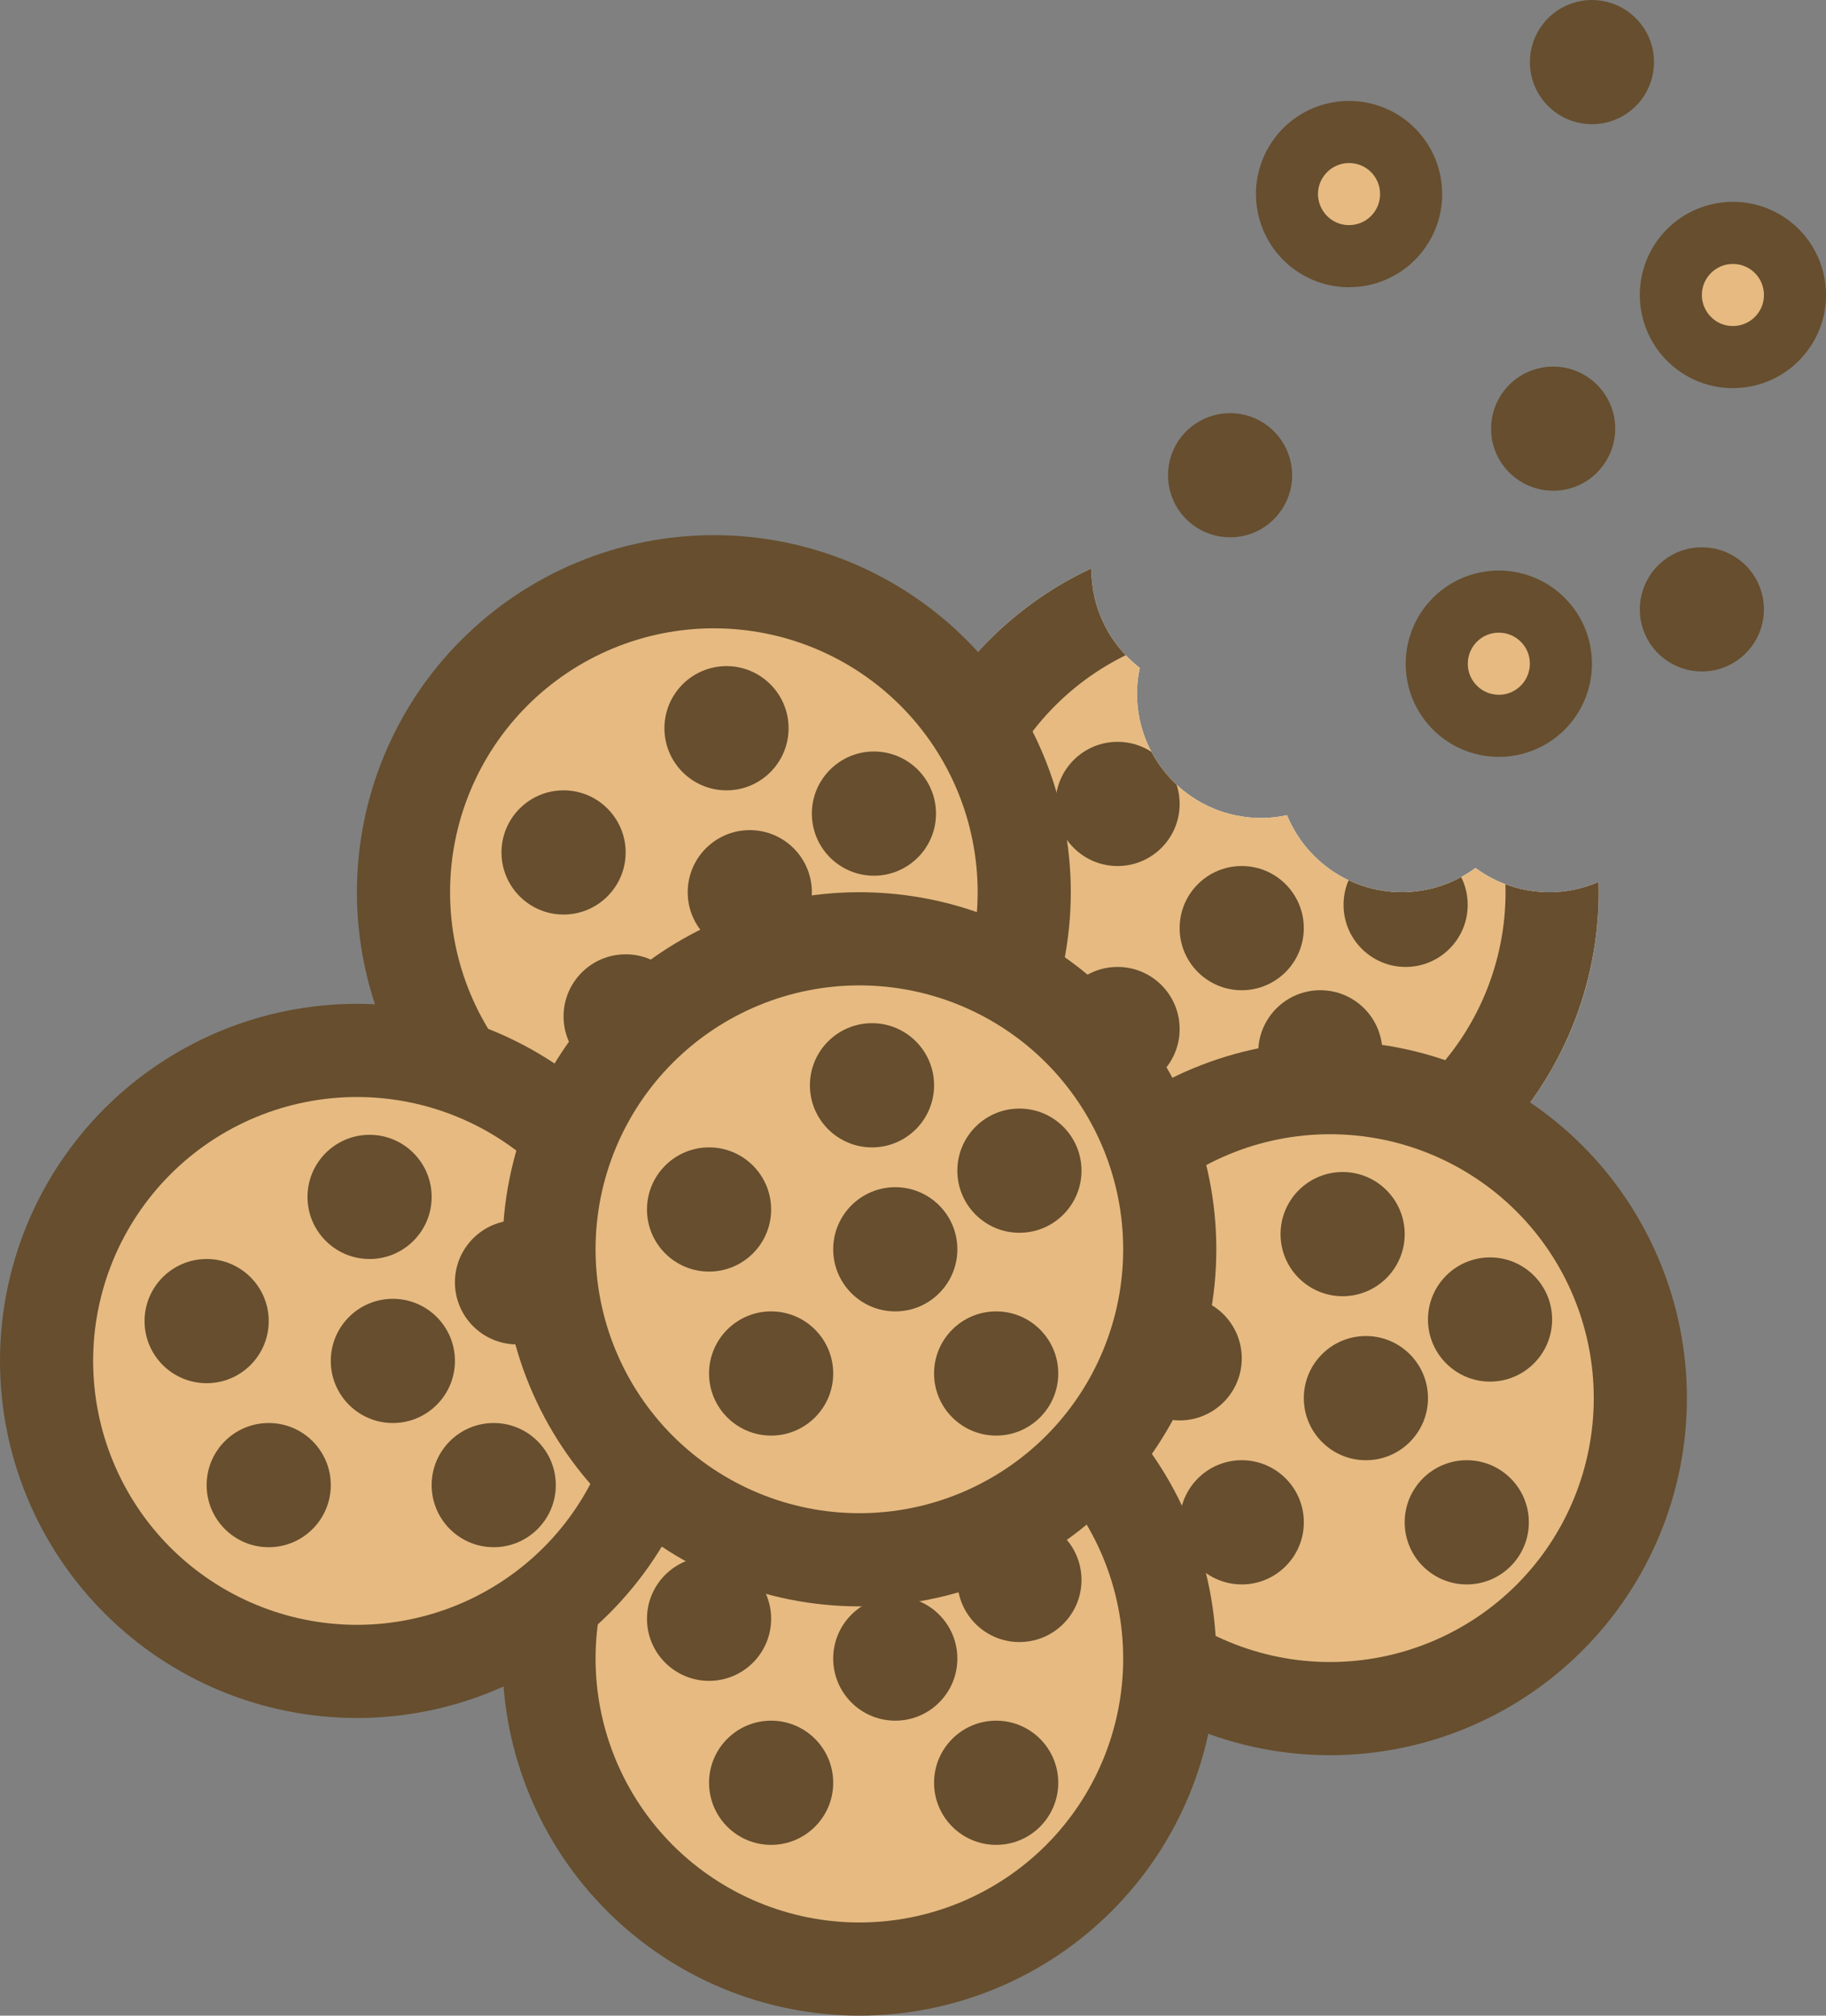 <?xml version="1.0" encoding="UTF-8" standalone="no"?><!-- Generator: Gravit.io --><svg xmlns="http://www.w3.org/2000/svg" xmlns:xlink="http://www.w3.org/1999/xlink" style="isolation:isolate" viewBox="-37.791 16.826 49.097 54.174" width="49.097pt" height="54.174pt"><rect x="-37.791" y="16.826" width="49.097" height="54.174" fill="#808080" stroke="none"/><g><path d=" M -8.445 32.102 C -11.725 33.628 -14 36.954 -14 40.806 C -14 46.103 -9.7 50.403 -4.403 50.403 C 0.894 50.403 5.194 46.103 5.194 40.806 C 5.194 40.714 5.192 40.621 5.19 40.529 C 4.784 40.708 4.335 40.806 3.863 40.806 C 3.121 40.806 2.436 40.564 1.881 40.154 C 1.326 40.564 0.641 40.806 -0.101 40.806 C -1.494 40.806 -2.689 39.951 -3.187 38.735 C -3.411 38.786 -3.643 38.811 -3.882 38.811 C -5.725 38.811 -7.22 37.315 -7.22 35.473 C -7.22 35.234 -7.195 35.001 -7.145 34.778 C -7.936 34.168 -8.446 33.21 -8.446 32.135 C -8.446 32.124 -8.446 32.113 -8.445 32.102 Z " fill="rgb(255,255,255)"/><clipPath id="_clipPath_2aqzfcxAvLbUQ8Y6Wf0y9Ov243ifuZKz"><path d=" M -8.445 32.102 C -11.725 33.628 -14 36.954 -14 40.806 C -14 46.103 -9.7 50.403 -4.403 50.403 C 0.894 50.403 5.194 46.103 5.194 40.806 C 5.194 40.714 5.192 40.621 5.19 40.529 C 4.784 40.708 4.335 40.806 3.863 40.806 C 3.121 40.806 2.436 40.564 1.881 40.154 C 1.326 40.564 0.641 40.806 -0.101 40.806 C -1.494 40.806 -2.689 39.951 -3.187 38.735 C -3.411 38.786 -3.643 38.811 -3.882 38.811 C -5.725 38.811 -7.22 37.315 -7.22 35.473 C -7.22 35.234 -7.195 35.001 -7.145 34.778 C -7.936 34.168 -8.446 33.21 -8.446 32.135 C -8.446 32.124 -8.446 32.113 -8.445 32.102 Z " fill="rgb(255,255,255)"/></clipPath><g clip-path="url(#_clipPath_2aqzfcxAvLbUQ8Y6Wf0y9Ov243ifuZKz)"><g><circle vector-effect="non-scaling-stroke" cx="-4.404" cy="40.806" r="8.345" fill="rgb(230,186,129)"/><path d=" M -14 40.806 C -14 38.261 -12.988 35.82 -11.19 34.02 C -9.391 32.221 -6.948 31.209 -4.403 31.209 C -1.86 31.209 0.583 32.221 2.381 34.02 C 4.182 35.82 5.194 38.261 5.194 40.806 C 5.194 43.349 4.182 45.792 2.381 47.593 C 0.583 49.391 -1.86 50.403 -4.403 50.403 C -6.948 50.403 -9.391 49.391 -11.19 47.593 C -12.988 45.792 -14 43.349 -14 40.806 Z  M -11.496 40.806 C -11.496 38.927 -10.75 37.12 -9.419 35.791 C -8.09 34.46 -6.285 33.713 -4.403 33.713 C -2.523 33.713 -0.719 34.46 0.612 35.791 C 1.941 37.12 2.69 38.927 2.69 40.806 C 2.69 42.686 1.941 44.493 0.612 45.822 C -0.719 47.151 -2.523 47.9 -4.403 47.9 C -6.285 47.9 -8.09 47.151 -9.419 45.822 C -10.75 44.493 -11.496 42.686 -11.496 40.806 Z " fill-rule="evenodd" fill="rgb(102,78,46)"/><circle vector-effect="non-scaling-stroke" cx="-3.335" cy="36.764" r="1.669" fill="rgb(102,78,46)"/><circle vector-effect="non-scaling-stroke" cx="0.003" cy="41.145" r="1.669" fill="rgb(102,78,46)"/><circle vector-effect="non-scaling-stroke" cx="-7.742" cy="38.433" r="1.669" fill="rgb(102,78,46)"/><circle vector-effect="non-scaling-stroke" cx="-2.291" cy="45.109" r="1.669" fill="rgb(102,78,46)"/><circle vector-effect="non-scaling-stroke" cx="-4.404" cy="41.771" r="1.669" fill="rgb(102,78,46)"/><circle vector-effect="non-scaling-stroke" cx="-7.742" cy="44.483" r="1.669" fill="rgb(102,78,46)"/></g></g><circle vector-effect="non-scaling-stroke" cx="-1.518" cy="22.042" r="1.669" fill="rgb(230,186,129)"/><circle vector-effect="non-scaling-stroke" cx="2.509" cy="34.664" r="1.669" fill="rgb(230,186,129)"/><circle vector-effect="non-scaling-stroke" cx="8.803" cy="24.754" r="1.669" fill="rgb(230,186,129)"/><circle vector-effect="non-scaling-stroke" cx="-4.717" cy="29.599" r="0.835" fill="rgb(102,78,46)"/><circle vector-effect="non-scaling-stroke" cx="3.97" cy="28.347" r="0.835" fill="rgb(102,78,46)"/><circle vector-effect="non-scaling-stroke" cx="5.013" cy="18.496" r="0.835" fill="rgb(102,78,46)"/><circle vector-effect="non-scaling-stroke" cx="7.968" cy="33.204" r="0.835" fill="rgb(102,78,46)"/><path d=" M -4.021 22.041 C -4.022 21.491 -3.839 20.956 -3.505 20.519 C -3.168 20.081 -2.7 19.767 -2.166 19.624 C -1.954 19.567 -1.737 19.539 -1.517 19.539 C -0.966 19.538 -0.431 19.721 0.006 20.055 C 0.444 20.391 0.758 20.862 0.901 21.394 C 0.957 21.606 0.985 21.823 0.986 22.043 C 0.987 22.594 0.804 23.129 0.468 23.567 C 0.133 24.004 -0.338 24.318 -0.87 24.461 C -1.081 24.517 -1.298 24.545 -1.518 24.546 C -2.069 24.547 -2.604 24.364 -3.041 24.029 C -3.479 23.693 -3.793 23.222 -3.936 22.69 C -3.992 22.479 -4.02 22.262 -4.021 22.041 Z  M -2.354 22.042 C -2.353 21.858 -2.293 21.68 -2.18 21.535 C -2.069 21.389 -1.911 21.284 -1.734 21.236 C -1.663 21.217 -1.59 21.207 -1.518 21.209 C -1.335 21.207 -1.155 21.267 -1.01 21.379 C -0.864 21.491 -0.759 21.649 -0.711 21.826 C -0.693 21.897 -0.684 21.97 -0.684 22.041 C -0.683 22.225 -0.744 22.405 -0.855 22.549 C -0.967 22.696 -1.124 22.801 -1.302 22.848 C -1.372 22.867 -1.445 22.876 -1.519 22.876 C -1.702 22.878 -1.881 22.816 -2.025 22.705 C -2.171 22.593 -2.276 22.436 -2.324 22.258 C -2.343 22.188 -2.353 22.115 -2.354 22.042 Z " fill-rule="evenodd" fill="rgb(102,78,46)"/><path d=" M 0.005 34.665 C 0.006 34.114 0.187 33.577 0.523 33.139 C 0.858 32.704 1.328 32.388 1.86 32.246 C 2.072 32.189 2.291 32.16 2.509 32.16 C 3.06 32.162 3.596 32.342 4.034 32.678 C 4.47 33.013 4.786 33.483 4.928 34.015 C 4.985 34.227 5.013 34.446 5.014 34.664 C 5.012 35.215 4.832 35.752 4.496 36.19 C 4.161 36.625 3.691 36.941 3.159 37.083 C 2.947 37.14 2.728 37.169 2.51 37.169 C 1.959 37.167 1.422 36.987 0.984 36.651 C 0.549 36.316 0.233 35.846 0.09 35.314 C 0.034 35.102 0.005 34.883 0.005 34.665 Z  M 1.675 34.665 C 1.675 34.481 1.735 34.303 1.847 34.156 C 1.959 34.01 2.115 33.905 2.292 33.858 C 2.363 33.839 2.436 33.83 2.509 33.83 C 2.693 33.83 2.871 33.89 3.018 34.002 C 3.164 34.114 3.269 34.27 3.316 34.447 C 3.335 34.518 3.344 34.591 3.344 34.664 C 3.344 34.848 3.283 35.026 3.171 35.173 C 3.059 35.317 2.904 35.424 2.727 35.471 C 2.656 35.49 2.583 35.499 2.509 35.499 C 2.326 35.499 2.148 35.439 2.001 35.327 C 1.856 35.214 1.75 35.059 1.702 34.882 C 1.684 34.811 1.675 34.738 1.675 34.665 Z " fill-rule="evenodd" fill="rgb(102,78,46)"/><path d=" M 6.3 24.753 C 6.299 24.203 6.482 23.668 6.816 23.231 C 7.152 22.793 7.621 22.479 8.155 22.336 C 8.367 22.279 8.584 22.251 8.802 22.251 C 9.355 22.25 9.89 22.433 10.327 22.767 C 10.765 23.103 11.079 23.574 11.221 24.106 C 11.278 24.318 11.306 24.535 11.307 24.755 C 11.307 25.306 11.125 25.841 10.788 26.279 C 10.454 26.716 9.983 27.03 9.451 27.173 C 9.24 27.229 9.022 27.257 8.802 27.258 C 8.252 27.259 7.717 27.076 7.28 26.741 C 6.842 26.405 6.528 25.934 6.385 25.402 C 6.328 25.191 6.3 24.974 6.3 24.753 Z  M 7.968 24.756 C 7.968 24.572 8.028 24.392 8.14 24.247 C 8.252 24.101 8.41 23.996 8.587 23.948 C 8.658 23.929 8.729 23.921 8.802 23.921 C 8.986 23.919 9.166 23.981 9.31 24.091 C 9.457 24.203 9.562 24.361 9.609 24.538 C 9.628 24.609 9.637 24.682 9.637 24.755 C 9.639 24.939 9.577 25.117 9.466 25.261 C 9.354 25.408 9.197 25.513 9.019 25.56 C 8.949 25.579 8.876 25.59 8.802 25.588 C 8.619 25.59 8.441 25.53 8.296 25.417 C 8.15 25.305 8.045 25.148 7.997 24.97 C 7.978 24.9 7.967 24.827 7.968 24.756 Z " fill-rule="evenodd" fill="rgb(102,78,46)"/><path d=" M -6.385 29.597 C -6.386 29.23 -6.264 28.874 -6.042 28.583 C -5.817 28.292 -5.504 28.083 -5.149 27.987 C -5.008 27.95 -4.862 27.93 -4.716 27.93 C -4.349 27.928 -3.992 28.051 -3.701 28.275 C -3.41 28.498 -3.201 28.811 -3.105 29.168 C -3.067 29.309 -3.048 29.453 -3.048 29.599 C -3.047 29.966 -3.169 30.323 -3.394 30.614 C -3.615 30.907 -3.929 31.116 -4.285 31.212 C -4.426 31.25 -4.571 31.267 -4.718 31.267 C -5.084 31.268 -5.441 31.146 -5.732 30.923 C -6.025 30.7 -6.234 30.386 -6.329 30.032 C -6.367 29.891 -6.385 29.744 -6.385 29.597 Z " fill="rgb(102,78,46)"/><path d=" M 2.302 28.347 C 2.3 27.981 2.422 27.622 2.645 27.331 C 2.869 27.04 3.182 26.831 3.537 26.736 C 3.678 26.698 3.824 26.678 3.971 26.678 C 4.338 26.679 4.694 26.799 4.986 27.023 C 5.276 27.246 5.488 27.561 5.583 27.915 C 5.621 28.056 5.638 28.201 5.639 28.347 C 5.64 28.714 5.517 29.071 5.293 29.362 C 5.071 29.655 4.758 29.864 4.401 29.96 C 4.262 29.997 4.116 30.017 3.969 30.015 C 3.602 30.016 3.245 29.894 2.954 29.671 C 2.663 29.447 2.452 29.134 2.357 28.78 C 2.319 28.639 2.301 28.492 2.302 28.347 Z " fill="rgb(102,78,46)"/><path d=" M 3.344 18.496 C 3.343 18.129 3.466 17.772 3.688 17.479 C 3.912 17.188 4.225 16.979 4.58 16.884 C 4.721 16.846 4.867 16.826 5.014 16.826 C 5.381 16.827 5.737 16.947 6.028 17.172 C 6.32 17.396 6.531 17.709 6.626 18.063 C 6.664 18.204 6.681 18.351 6.681 18.496 C 6.682 18.862 6.56 19.221 6.338 19.512 C 6.114 19.803 5.8 20.012 5.446 20.107 C 5.305 20.145 5.159 20.165 5.012 20.165 C 4.645 20.164 4.288 20.044 3.997 19.82 C 3.706 19.595 3.495 19.282 3.4 18.928 C 3.362 18.787 3.345 18.642 3.344 18.496 Z " fill="rgb(102,78,46)"/><path d=" M 6.3 33.203 C 6.299 32.836 6.422 32.479 6.644 32.188 C 6.868 31.897 7.181 31.686 7.536 31.591 C 7.677 31.553 7.823 31.535 7.968 31.536 C 8.335 31.534 8.694 31.656 8.984 31.879 C 9.276 32.103 9.485 32.416 9.58 32.771 C 9.618 32.912 9.637 33.058 9.638 33.205 C 9.637 33.572 9.516 33.928 9.292 34.22 C 9.07 34.51 8.755 34.722 8.4 34.817 C 8.259 34.855 8.115 34.872 7.968 34.873 C 7.601 34.874 7.244 34.751 6.954 34.529 C 6.66 34.305 6.451 33.992 6.356 33.637 C 6.318 33.496 6.299 33.35 6.3 33.203 Z " fill="rgb(102,78,46)"/></g><g><path d=" M -18.596 49.151 C -23.202 49.151 -26.941 45.412 -26.941 40.806 C -26.941 36.2 -23.202 32.461 -18.596 32.461 C -13.99 32.461 -10.251 36.2 -10.251 40.806 C -10.251 45.412 -13.99 49.151 -18.596 49.151 Z " fill="rgb(230,186,129)"/><path d=" M -18.597 50.403 C -21.14 50.403 -23.583 49.391 -25.381 47.591 C -27.182 45.792 -28.194 43.349 -28.194 40.806 C -28.194 38.261 -27.182 35.818 -25.381 34.02 C -23.583 32.221 -21.14 31.209 -18.597 31.209 C -16.052 31.209 -13.609 32.221 -11.81 34.02 C -10.012 35.818 -9 38.261 -9 40.806 L -9 40.806 C -9 43.349 -10.012 45.792 -11.81 47.591 C -13.609 49.391 -16.052 50.403 -18.597 50.403 Z  M -18.597 47.9 C -20.477 47.9 -22.281 47.151 -23.612 45.822 C -24.941 44.493 -25.69 42.686 -25.69 40.806 C -25.69 38.924 -24.941 37.12 -23.612 35.791 C -22.281 34.46 -20.477 33.713 -18.597 33.713 C -16.715 33.713 -14.91 34.46 -13.579 35.791 C -12.25 37.12 -11.504 38.924 -11.504 40.806 L -11.504 40.806 C -11.504 42.686 -12.25 44.493 -13.579 45.822 C -14.91 47.151 -16.715 47.9 -18.597 47.9 Z " fill-rule="evenodd" fill="rgb(102,78,46)"/><path d=" M -22.638 41.406 C -23.559 41.406 -24.307 40.658 -24.307 39.737 C -24.307 38.815 -23.559 38.068 -22.638 38.068 C -21.717 38.068 -20.969 38.815 -20.969 39.737 C -20.969 40.658 -21.717 41.406 -22.638 41.406 Z " fill="rgb(102,78,46)"/><path d=" M -18.257 38.068 C -19.178 38.068 -19.926 37.32 -19.926 36.398 C -19.926 35.477 -19.178 34.729 -18.257 34.729 C -17.336 34.729 -16.588 35.477 -16.588 36.398 C -16.588 37.32 -17.336 38.068 -18.257 38.068 Z " fill="rgb(102,78,46)"/><path d=" M -20.969 45.813 C -21.89 45.813 -22.638 45.065 -22.638 44.144 C -22.638 43.223 -21.89 42.475 -20.969 42.475 C -20.048 42.475 -19.3 43.223 -19.3 44.144 C -19.3 45.065 -20.048 45.813 -20.969 45.813 Z " fill="rgb(102,78,46)"/><path d=" M -14.293 40.362 C -15.214 40.362 -15.962 39.615 -15.962 38.693 C -15.962 37.772 -15.214 37.024 -14.293 37.024 C -13.372 37.024 -12.624 37.772 -12.624 38.693 C -12.624 39.615 -13.372 40.362 -14.293 40.362 Z " fill="rgb(102,78,46)"/><path d=" M -17.631 42.475 C -18.552 42.475 -19.3 41.727 -19.3 40.806 C -19.3 39.885 -18.552 39.137 -17.631 39.137 C -16.71 39.137 -15.962 39.885 -15.962 40.806 C -15.962 41.727 -16.71 42.475 -17.631 42.475 Z " fill="rgb(102,78,46)"/><path d=" M -14.919 45.813 C -15.84 45.813 -16.588 45.065 -16.588 44.144 C -16.588 43.223 -15.84 42.475 -14.919 42.475 C -13.998 42.475 -13.25 43.223 -13.25 44.144 C -13.25 45.065 -13.998 45.813 -14.919 45.813 Z " fill="rgb(102,78,46)"/></g><g><path d=" M -2.03 62.748 C -6.636 62.748 -10.375 59.008 -10.375 54.403 C -10.375 49.797 -6.636 46.058 -2.03 46.058 C 2.576 46.058 6.315 49.797 6.315 54.403 C 6.315 59.008 2.576 62.748 -2.03 62.748 Z " fill="rgb(230,186,129)"/><path d=" M -2.031 64 C -4.574 64 -7.017 62.988 -8.815 61.188 C -10.616 59.389 -11.628 56.946 -11.628 54.403 C -11.628 51.858 -10.616 49.415 -8.815 47.616 C -7.017 45.818 -4.574 44.806 -2.031 44.806 C 0.514 44.806 2.957 45.818 4.756 47.616 C 6.554 49.415 7.566 51.858 7.566 54.403 L 7.566 54.403 C 7.566 56.946 6.554 59.389 4.756 61.188 C 2.957 62.988 0.514 64 -2.031 64 Z  M -2.031 61.496 C -3.911 61.496 -5.715 60.747 -7.046 59.419 C -8.375 58.09 -9.124 56.283 -9.124 54.403 C -9.124 52.521 -8.375 50.717 -7.046 49.388 C -5.715 48.057 -3.911 47.31 -2.031 47.31 C -0.149 47.31 1.656 48.057 2.987 49.388 C 4.316 50.717 5.062 52.521 5.062 54.403 L 5.062 54.403 C 5.062 56.283 4.316 58.09 2.987 59.419 C 1.656 60.747 -0.149 61.496 -2.031 61.496 Z " fill-rule="evenodd" fill="rgb(102,78,46)"/><path d=" M -6.072 55.002 C -6.993 55.002 -7.741 54.255 -7.741 53.333 C -7.741 52.412 -6.993 51.664 -6.072 51.664 C -5.151 51.664 -4.403 52.412 -4.403 53.333 C -4.403 54.255 -5.151 55.002 -6.072 55.002 Z " fill="rgb(102,78,46)"/><path d=" M -1.691 51.664 C -2.612 51.664 -3.36 50.917 -3.36 49.995 C -3.36 49.074 -2.612 48.326 -1.691 48.326 C -0.77 48.326 -0.022 49.074 -0.022 49.995 C -0.022 50.917 -0.77 51.664 -1.691 51.664 Z " fill="rgb(102,78,46)"/><path d=" M -4.403 59.41 C -5.324 59.41 -6.072 58.662 -6.072 57.741 C -6.072 56.819 -5.324 56.072 -4.403 56.072 C -3.482 56.072 -2.734 56.819 -2.734 57.741 C -2.734 58.662 -3.482 59.41 -4.403 59.41 Z " fill="rgb(102,78,46)"/><path d=" M 2.273 53.959 C 1.352 53.959 0.604 53.211 0.604 52.29 C 0.604 51.369 1.352 50.621 2.273 50.621 C 3.194 50.621 3.942 51.369 3.942 52.29 C 3.942 53.211 3.194 53.959 2.273 53.959 Z " fill="rgb(102,78,46)"/><path d=" M -1.065 56.072 C -1.986 56.072 -2.734 55.324 -2.734 54.403 C -2.734 53.481 -1.986 52.734 -1.065 52.734 C -0.144 52.734 0.604 53.481 0.604 54.403 C 0.604 55.324 -0.144 56.072 -1.065 56.072 Z " fill="rgb(102,78,46)"/><path d=" M 1.647 59.41 C 0.726 59.41 -0.022 58.662 -0.022 57.741 C -0.022 56.819 0.726 56.072 1.647 56.072 C 2.568 56.072 3.316 56.819 3.316 57.741 C 3.316 58.662 2.568 59.41 1.647 59.41 Z " fill="rgb(102,78,46)"/></g><g><path d=" M -14.684 69.748 C -19.289 69.748 -23.029 66.008 -23.029 61.403 C -23.029 56.797 -19.289 53.058 -14.684 53.058 C -10.078 53.058 -6.338 56.797 -6.338 61.403 C -6.338 66.008 -10.078 69.748 -14.684 69.748 Z " fill="rgb(230,186,129)"/><path d=" M -14.684 71 C -17.227 71 -19.67 69.988 -21.469 68.188 C -23.269 66.389 -24.281 63.946 -24.281 61.403 C -24.281 58.858 -23.269 56.415 -21.469 54.616 C -19.67 52.818 -17.227 51.806 -14.684 51.806 C -12.139 51.806 -9.696 52.818 -7.898 54.616 C -6.099 56.415 -5.087 58.858 -5.087 61.403 L -5.087 61.403 C -5.087 63.946 -6.099 66.389 -7.898 68.188 C -9.696 69.988 -12.139 71 -14.684 71 Z  M -14.684 68.496 C -16.564 68.496 -18.369 67.747 -19.7 66.419 C -21.029 65.09 -21.778 63.283 -21.778 61.403 C -21.778 59.521 -21.029 57.717 -19.7 56.388 C -18.369 55.057 -16.564 54.31 -14.684 54.31 C -12.802 54.31 -10.998 55.057 -9.667 56.388 C -8.338 57.717 -7.591 59.521 -7.591 61.403 L -7.591 61.403 C -7.591 63.283 -8.338 65.09 -9.667 66.419 C -10.998 67.747 -12.802 68.496 -14.684 68.496 Z " fill-rule="evenodd" fill="rgb(102,78,46)"/><path d=" M -18.726 62.002 C -19.647 62.002 -20.395 61.255 -20.395 60.333 C -20.395 59.412 -19.647 58.664 -18.726 58.664 C -17.805 58.664 -17.057 59.412 -17.057 60.333 C -17.057 61.255 -17.805 62.002 -18.726 62.002 Z " fill="rgb(102,78,46)"/><path d=" M -14.345 58.664 C -15.266 58.664 -16.014 57.917 -16.014 56.995 C -16.014 56.074 -15.266 55.326 -14.345 55.326 C -13.423 55.326 -12.676 56.074 -12.676 56.995 C -12.676 57.917 -13.423 58.664 -14.345 58.664 Z " fill="rgb(102,78,46)"/><path d=" M -17.057 66.41 C -17.978 66.41 -18.726 65.662 -18.726 64.741 C -18.726 63.819 -17.978 63.072 -17.057 63.072 C -16.136 63.072 -15.388 63.819 -15.388 64.741 C -15.388 65.662 -16.136 66.41 -17.057 66.41 Z " fill="rgb(102,78,46)"/><path d=" M -10.381 60.959 C -11.302 60.959 -12.05 60.211 -12.05 59.29 C -12.05 58.369 -11.302 57.621 -10.381 57.621 C -9.459 57.621 -8.712 58.369 -8.712 59.29 C -8.712 60.211 -9.459 60.959 -10.381 60.959 Z " fill="rgb(102,78,46)"/><path d=" M -13.719 63.072 C -14.64 63.072 -15.388 62.324 -15.388 61.403 C -15.388 60.481 -14.64 59.734 -13.719 59.734 C -12.797 59.734 -12.05 60.481 -12.05 61.403 C -12.05 62.324 -12.797 63.072 -13.719 63.072 Z " fill="rgb(102,78,46)"/><path d=" M -11.006 66.41 C -11.928 66.41 -12.676 65.662 -12.676 64.741 C -12.676 63.819 -11.928 63.072 -11.006 63.072 C -10.085 63.072 -9.337 63.819 -9.337 64.741 C -9.337 65.662 -10.085 66.41 -11.006 66.41 Z " fill="rgb(102,78,46)"/></g><g><path d=" M -28.193 61.748 C -32.799 61.748 -36.538 58.008 -36.538 53.403 C -36.538 48.797 -32.799 45.058 -28.193 45.058 C -23.587 45.058 -19.848 48.797 -19.848 53.403 C -19.848 58.008 -23.587 61.748 -28.193 61.748 Z " fill="rgb(230,186,129)"/><path d=" M -28.194 63 C -30.737 63 -33.18 61.988 -34.978 60.188 C -36.779 58.389 -37.791 55.946 -37.791 53.403 C -37.791 50.858 -36.779 48.415 -34.978 46.616 C -33.18 44.818 -30.737 43.806 -28.194 43.806 C -25.648 43.806 -23.205 44.818 -21.407 46.616 C -19.609 48.415 -18.597 50.858 -18.597 53.403 L -18.597 53.403 C -18.597 55.946 -19.609 58.389 -21.407 60.188 C -23.205 61.988 -25.648 63 -28.194 63 Z  M -28.194 60.496 C -30.073 60.496 -31.878 59.747 -33.209 58.419 C -34.538 57.09 -35.287 55.283 -35.287 53.403 C -35.287 51.521 -34.538 49.717 -33.209 48.388 C -31.878 47.057 -30.073 46.31 -28.194 46.31 C -26.312 46.31 -24.507 47.057 -23.176 48.388 C -21.847 49.717 -21.1 51.521 -21.1 53.403 L -21.1 53.403 C -21.1 55.283 -21.847 57.09 -23.176 58.419 C -24.507 59.747 -26.312 60.496 -28.194 60.496 Z " fill-rule="evenodd" fill="rgb(102,78,46)"/><path d=" M -32.235 54.002 C -33.156 54.002 -33.904 53.255 -33.904 52.333 C -33.904 51.412 -33.156 50.664 -32.235 50.664 C -31.314 50.664 -30.566 51.412 -30.566 52.333 C -30.566 53.255 -31.314 54.002 -32.235 54.002 Z " fill="rgb(102,78,46)"/><path d=" M -27.854 50.664 C -28.775 50.664 -29.523 49.917 -29.523 48.995 C -29.523 48.074 -28.775 47.326 -27.854 47.326 C -26.933 47.326 -26.185 48.074 -26.185 48.995 C -26.185 49.917 -26.933 50.664 -27.854 50.664 Z " fill="rgb(102,78,46)"/><path d=" M -30.566 58.41 C -31.487 58.41 -32.235 57.662 -32.235 56.741 C -32.235 55.819 -31.487 55.072 -30.566 55.072 C -29.645 55.072 -28.897 55.819 -28.897 56.741 C -28.897 57.662 -29.645 58.41 -30.566 58.41 Z " fill="rgb(102,78,46)"/><path d=" M -23.89 52.959 C -24.811 52.959 -25.559 52.211 -25.559 51.29 C -25.559 50.369 -24.811 49.621 -23.89 49.621 C -22.969 49.621 -22.221 50.369 -22.221 51.29 C -22.221 52.211 -22.969 52.959 -23.89 52.959 Z " fill="rgb(102,78,46)"/><path d=" M -27.228 55.072 C -28.149 55.072 -28.897 54.324 -28.897 53.403 C -28.897 52.481 -28.149 51.734 -27.228 51.734 C -26.307 51.734 -25.559 52.481 -25.559 53.403 C -25.559 54.324 -26.307 55.072 -27.228 55.072 Z " fill="rgb(102,78,46)"/><path d=" M -24.516 58.41 C -25.437 58.41 -26.185 57.662 -26.185 56.741 C -26.185 55.819 -25.437 55.072 -24.516 55.072 C -23.595 55.072 -22.847 55.819 -22.847 56.741 C -22.847 57.662 -23.595 58.41 -24.516 58.41 Z " fill="rgb(102,78,46)"/></g><g><path d=" M -14.684 58.748 C -19.289 58.748 -23.029 55.008 -23.029 50.403 C -23.029 45.797 -19.289 42.058 -14.684 42.058 C -10.078 42.058 -6.338 45.797 -6.338 50.403 C -6.338 55.008 -10.078 58.748 -14.684 58.748 Z " fill="rgb(230,186,129)"/><path d=" M -14.684 60 C -17.227 60 -19.67 58.988 -21.469 57.188 C -23.269 55.389 -24.281 52.946 -24.281 50.403 C -24.281 47.858 -23.269 45.415 -21.469 43.616 C -19.67 41.818 -17.227 40.806 -14.684 40.806 C -12.139 40.806 -9.696 41.818 -7.898 43.616 C -6.099 45.415 -5.087 47.858 -5.087 50.403 L -5.087 50.403 C -5.087 52.946 -6.099 55.389 -7.898 57.188 C -9.696 58.988 -12.139 60 -14.684 60 Z  M -14.684 57.496 C -16.564 57.496 -18.369 56.747 -19.7 55.419 C -21.029 54.09 -21.778 52.283 -21.778 50.403 C -21.778 48.521 -21.029 46.717 -19.7 45.388 C -18.369 44.057 -16.564 43.31 -14.684 43.31 C -12.802 43.31 -10.998 44.057 -9.667 45.388 C -8.338 46.717 -7.591 48.521 -7.591 50.403 L -7.591 50.403 C -7.591 52.283 -8.338 54.09 -9.667 55.419 C -10.998 56.747 -12.802 57.496 -14.684 57.496 Z " fill-rule="evenodd" fill="rgb(102,78,46)"/><path d=" M -18.726 51.002 C -19.647 51.002 -20.395 50.255 -20.395 49.333 C -20.395 48.412 -19.647 47.664 -18.726 47.664 C -17.805 47.664 -17.057 48.412 -17.057 49.333 C -17.057 50.255 -17.805 51.002 -18.726 51.002 Z " fill="rgb(102,78,46)"/><path d=" M -14.345 47.664 C -15.266 47.664 -16.014 46.917 -16.014 45.995 C -16.014 45.074 -15.266 44.326 -14.345 44.326 C -13.423 44.326 -12.676 45.074 -12.676 45.995 C -12.676 46.917 -13.423 47.664 -14.345 47.664 Z " fill="rgb(102,78,46)"/><path d=" M -17.057 55.41 C -17.978 55.41 -18.726 54.662 -18.726 53.741 C -18.726 52.819 -17.978 52.072 -17.057 52.072 C -16.136 52.072 -15.388 52.819 -15.388 53.741 C -15.388 54.662 -16.136 55.41 -17.057 55.41 Z " fill="rgb(102,78,46)"/><path d=" M -10.381 49.959 C -11.302 49.959 -12.05 49.211 -12.05 48.29 C -12.05 47.369 -11.302 46.621 -10.381 46.621 C -9.459 46.621 -8.712 47.369 -8.712 48.29 C -8.712 49.211 -9.459 49.959 -10.381 49.959 Z " fill="rgb(102,78,46)"/><path d=" M -13.719 52.072 C -14.64 52.072 -15.388 51.324 -15.388 50.403 C -15.388 49.481 -14.64 48.734 -13.719 48.734 C -12.797 48.734 -12.05 49.481 -12.05 50.403 C -12.05 51.324 -12.797 52.072 -13.719 52.072 Z " fill="rgb(102,78,46)"/><path d=" M -11.006 55.41 C -11.928 55.41 -12.676 54.662 -12.676 53.741 C -12.676 52.819 -11.928 52.072 -11.006 52.072 C -10.085 52.072 -9.337 52.819 -9.337 53.741 C -9.337 54.662 -10.085 55.41 -11.006 55.41 Z " fill="rgb(102,78,46)"/></g></svg>